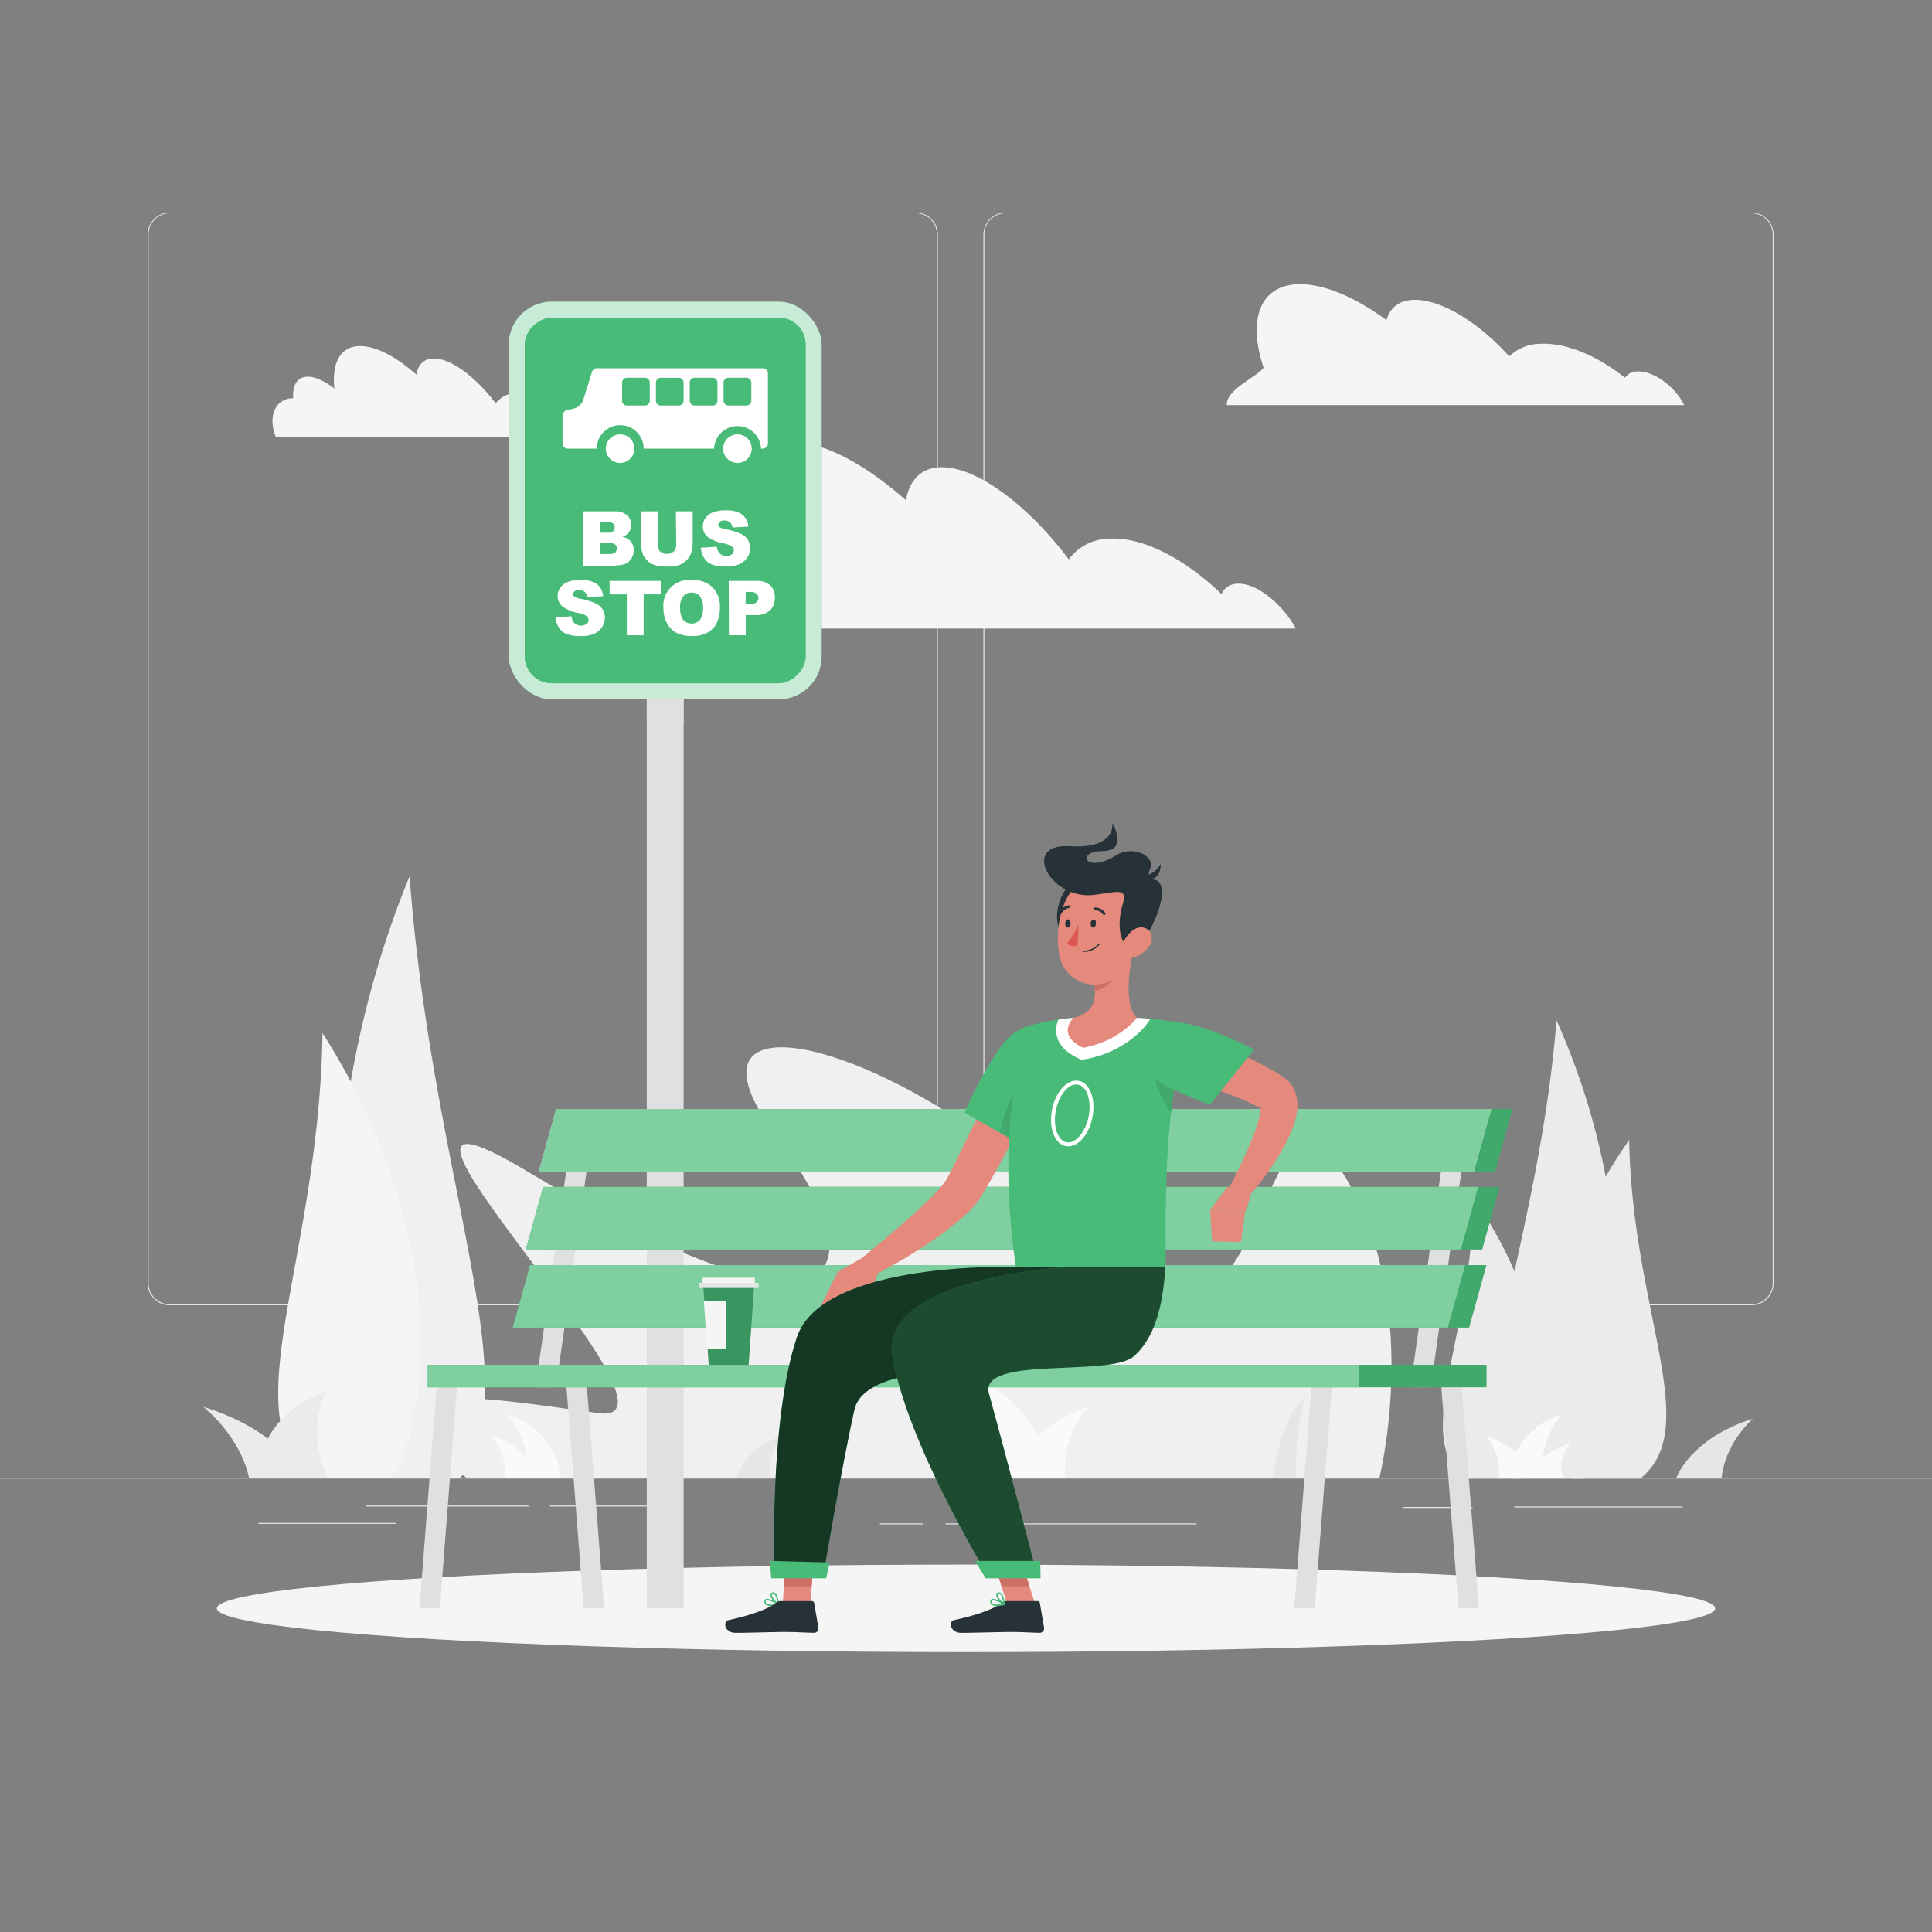 <svg xmlns="http://www.w3.org/2000/svg" viewBox="0 0 500 500"><rect x="0" y="0" width="500" height="500" fill="#808080" stroke="none"/><g id="freepik--background-complete--inject-2"><rect y="382.4" width="500" height="0.25" style="fill:#e6e6e6"></rect><rect x="363.22" y="390" width="17.85" height="0.25" style="fill:#e6e6e6"></rect><rect x="391.89" y="389.88" width="43.57" height="0.25" style="fill:#e6e6e6"></rect><rect x="244.7" y="394.26" width="64.97" height="0.25" style="fill:#e6e6e6"></rect><rect x="227.72" y="394.26" width="11.22" height="0.25" style="fill:#e6e6e6"></rect><rect x="94.78" y="389.63" width="42" height="0.25" style="fill:#e6e6e6"></rect><rect x="142.33" y="389.63" width="29.82" height="0.25" style="fill:#e6e6e6"></rect><rect x="66.89" y="394.14" width="35.61" height="0.25" style="fill:#e6e6e6"></rect><path d="M237,337.8H43.91a5.71,5.71,0,0,1-5.7-5.71V60.66A5.71,5.71,0,0,1,43.91,55H237a5.71,5.71,0,0,1,5.71,5.71V332.09A5.71,5.71,0,0,1,237,337.8ZM43.91,55.2a5.46,5.46,0,0,0-5.45,5.46V332.09a5.46,5.46,0,0,0,5.45,5.46H237a5.47,5.47,0,0,0,5.46-5.46V60.66A5.47,5.47,0,0,0,237,55.2Z" style="fill:#e6e6e6"></path><path d="M453.31,337.8H260.21a5.72,5.72,0,0,1-5.71-5.71V60.66A5.72,5.72,0,0,1,260.21,55h193.1A5.71,5.71,0,0,1,459,60.66V332.09A5.71,5.71,0,0,1,453.31,337.8ZM260.21,55.2a5.47,5.47,0,0,0-5.46,5.46V332.09a5.47,5.47,0,0,0,5.46,5.46h193.1a5.47,5.47,0,0,0,5.46-5.46V60.66a5.47,5.47,0,0,0-5.46-5.46Z" style="fill:#e6e6e6"></path><path d="M119.2,382.4H98c-11.06-19.32-17.21-71.09-1.66-127.34A254.34,254.34,0,0,1,106,226.75C111.84,305.76,137.2,359,119.2,382.4Z" style="fill:#f0f0f0"></path><path d="M80,382.4h21.22c9.85-14.28,12.75-52.54-6.33-94.12a175.49,175.49,0,0,0-11.42-20.93C82.56,325.75,60.55,365.08,80,382.4Z" style="fill:#f5f5f5"></path><path d="M347.07,302.88c-21.52-33.37-19.08,64.95-58.63,21.26-48.58-53.67-118.3-71.66-87.83-30.57S213,348.88,136,302.88c-55.78-33.36,47.08,66.65,18.91,62.85S84.2,354.15,120.64,382.4H357S368.6,336.25,347.07,302.88Z" style="fill:#f0f0f0"></path><path d="M391.76,382.65h17.75c9.25-14.72,14.39-54.16,1.39-97a182.29,182.29,0,0,0-8.07-21.57C397.91,324.26,376.69,364.79,391.76,382.65Z" style="fill:#ebebeb"></path><path d="M424.53,382.65H406.78c-8.24-10.88-10.67-40,5.3-71.7A129.43,129.43,0,0,1,421.63,295C422.4,339.49,440.82,369.45,424.53,382.65Z" style="fill:#ebebeb"></path><path d="M379,382.65h14.68c6.81-9,8.82-33.11-4.39-59.31a106.37,106.37,0,0,0-7.9-13.19C380.72,347,365.49,371.73,379,382.65Z" style="fill:#ebebeb"></path><path d="M139,382.4s-1-7.2-11.87-10.91a14.29,14.29,0,0,1,3.48,10.91Z" style="fill:#fafafa"></path><path d="M190.8,382.4s1-7.2,11.87-10.91a14.34,14.34,0,0,0-3.48,10.91Z" style="fill:#e6e6e6"></path><path d="M329.69,382.4s.69-14,8.23-21.19a68.85,68.85,0,0,0-2.42,21.19Z" style="fill:#e6e6e6"></path><path d="M433.86,382.4s3.51-10.06,19.78-15.24c-7.75,7.29-8.06,15.24-8.06,15.24Z" style="fill:#e6e6e6"></path><path d="M67.47,382.4S64.71,367.61,84.56,360c-5.66,10.72.13,22.4.13,22.4Z" style="fill:#ebebeb"></path><path d="M78.5,382.4s-5.6-12.08-25.87-18.3c10.33,8.75,11.8,18.3,11.8,18.3Z" style="fill:#ebebeb"></path><path d="M145.2,382.4s-.73-12.1-14-16.48c5.92,6.2,5.58,16.48,5.58,16.48Z" style="fill:#fafafa"></path><path d="M261.2,382.4s-1.67-12-19.86-18.24a23.92,23.92,0,0,1,5.83,18.24Z" style="fill:#fafafa"></path><path d="M261.72,382.4s1.67-12,19.86-18.24a23.92,23.92,0,0,0-5.83,18.24Z" style="fill:#fafafa"></path><path d="M271.65,382.4s-1.22-20.22-23.36-27.56c9.9,10.37,9.33,27.56,9.33,27.56Z" style="fill:#fafafa"></path><path d="M396.58,382.4s-.85-5.23,10-8.94c-4.46,5.22-1.64,8.94-1.64,8.94Z" style="fill:#fafafa"></path><path d="M396.27,382.4s-1-7.2-11.87-10.91a14.29,14.29,0,0,1,3.48,10.91Z" style="fill:#fafafa"></path><path d="M390.34,382.4s.72-12.1,14-16.48c-5.91,6.2-5.58,16.48-5.58,16.48Z" style="fill:#fafafa"></path><path d="M435.42,104c-2.61-4.56-7.87-8.09-11.76-7.87a3.81,3.81,0,0,0-3.13,1.64c-7.1-5.68-15.27-9.17-22-8.79a11.55,11.55,0,0,0-7.94,3.27c-7.62-8.57-17.34-14.65-24.39-14.65-4,0-6.49,2-7.38,5.25-7.82-5.76-15.86-9.3-22.34-9.3-10.33,0-13.69,9-9.46,21.61-1.69,2.38-9.84,5.7-9.51,9.68H435.88C435.73,104.56,435.59,104.28,435.42,104Z" style="fill:#f5f5f5"></path><path d="M320.12,151.07a4.49,4.49,0,0,0-4,2.66c-9.67-9.26-20.58-14.94-29.36-14.31a13.16,13.16,0,0,0-10.16,5.34s0,0,0,0c-10.51-13.95-23.61-23.84-32.84-23.84-5.25,0-8.37,3.2-9.3,8.54-10.61-9.38-21.35-15.13-29.83-15.13-10.51,0-15.15,8.84-13.7,22.45-5.07-4-10-6.29-14.1-6.29-5.61,0-8.24,4.47-7.79,11.48a10.14,10.14,0,0,0-1.46.11c-8.57,1.17-11.85,10.23-7.73,20.59H335.39C331.54,155.83,324.92,150.73,320.12,151.07Z" style="fill:#f5f5f5"></path><path d="M149.61,107.49a2.19,2.19,0,0,0-2,1.3c-4.71-4.51-10-7.28-14.31-7a6.42,6.42,0,0,0-5,2.61h0c-5.13-6.8-11.52-11.62-16-11.62-2.56,0-4.09,1.56-4.54,4.16-5.17-4.58-10.41-7.38-14.54-7.38-5.13,0-7.39,4.31-6.69,11-2.47-1.93-4.89-3.07-6.87-3.07-2.73,0-4,2.18-3.79,5.6a5.68,5.68,0,0,0-.72,0c-4.17.57-5.78,5-3.77,10h85.59C155.18,109.82,152,107.33,149.61,107.49Z" style="fill:#f5f5f5"></path></g><g id="freepik--Shadow--inject-2"><ellipse cx="250" cy="416.24" rx="193.89" ry="11.32" style="fill:#f5f5f5"></ellipse></g><g id="freepik--bus-stop--inject-2"><rect x="167.38" y="164.41" width="9.54" height="251.83" style="fill:#e0e0e0"></rect><rect x="167.38" y="164.41" width="9.54" height="22.84" style="fill:#e0e0e0;mix-blend-mode:multiply"></rect><rect x="131.66" y="78.07" width="80.99" height="102.91" rx="11.11" style="fill:#48BB78"></rect><rect x="131.66" y="78.07" width="80.99" height="102.91" rx="11.11" style="fill:#fff;opacity:0.7"></rect><rect x="124.85" y="93.19" width="94.59" height="72.68" rx="6.96" transform="translate(301.68 -42.63) rotate(90)" style="fill:#48BB78"></rect><path d="M151,132.34h8.14a4.43,4.43,0,0,1,3.12,1,3.26,3.26,0,0,1,1.09,2.5,3.15,3.15,0,0,1-.78,2.14,3.49,3.49,0,0,1-1.51.94,3.94,3.94,0,0,1,2.23,1.25,3.46,3.46,0,0,1,.71,2.23,3.86,3.86,0,0,1-.51,2,3.68,3.68,0,0,1-1.39,1.38,4.64,4.64,0,0,1-1.65.46c-1,.12-1.62.19-1.94.19H151Zm4.39,5.51h1.89a2.16,2.16,0,0,0,1.41-.35,1.25,1.25,0,0,0,.4-1,1.19,1.19,0,0,0-.4-1,2.1,2.1,0,0,0-1.38-.35H155.4Zm0,5.53h2.21a2.49,2.49,0,0,0,1.59-.4,1.37,1.37,0,0,0,.46-1.07,1.21,1.21,0,0,0-.46-1,2.48,2.48,0,0,0-1.6-.38h-2.2Z" style="fill:#48BB78"></path><path d="M174.93,132.34h4.34v8.37a7.08,7.08,0,0,1-.39,2.36,5.08,5.08,0,0,1-1.22,1.93,4.82,4.82,0,0,1-1.74,1.17,8.87,8.87,0,0,1-3,.47,20.37,20.37,0,0,1-2.24-.14,5.8,5.8,0,0,1-2-.58,4.82,4.82,0,0,1-1.49-1.21,4.47,4.47,0,0,1-.93-1.62,8.33,8.33,0,0,1-.4-2.38v-8.37h4.33v8.57a2.47,2.47,0,0,0,.64,1.8,2.74,2.74,0,0,0,3.53,0,2.44,2.44,0,0,0,.64-1.81Z" style="fill:#48BB78"></path><path d="M181.39,141.75l4.13-.26a3.09,3.09,0,0,0,.55,1.53,2.29,2.29,0,0,0,1.92.86,2.13,2.13,0,0,0,1.43-.44,1.26,1.26,0,0,0,0-2,5.56,5.56,0,0,0-2.22-.82,9.46,9.46,0,0,1-4.08-1.7,3.44,3.44,0,0,1-1.23-2.72,3.71,3.71,0,0,1,.63-2.05,4.14,4.14,0,0,1,1.89-1.51,8.77,8.77,0,0,1,3.46-.55,7,7,0,0,1,4.11,1,4.31,4.31,0,0,1,1.68,3.19l-4.09.24a2.16,2.16,0,0,0-.69-1.38,2.19,2.19,0,0,0-1.44-.44,1.69,1.69,0,0,0-1.14.33,1,1,0,0,0-.39.78.79.79,0,0,0,.32.6,3.46,3.46,0,0,0,1.46.52,18.18,18.18,0,0,1,4.08,1.24,4.28,4.28,0,0,1,1.79,1.56,3.91,3.91,0,0,1,.56,2.08,4.46,4.46,0,0,1-.74,2.5,4.73,4.73,0,0,1-2.1,1.73,8.46,8.46,0,0,1-3.38.59q-3.58,0-5-1.38A5.44,5.44,0,0,1,181.39,141.75Z" style="fill:#48BB78"></path><path d="M143.78,159.75l4.14-.25a3.09,3.09,0,0,0,.54,1.53,2.31,2.31,0,0,0,1.92.86,2.16,2.16,0,0,0,1.44-.44,1.32,1.32,0,0,0,.5-1,1.29,1.29,0,0,0-.48-1,5.56,5.56,0,0,0-2.23-.82,9.46,9.46,0,0,1-4.07-1.71,3.42,3.42,0,0,1-1.23-2.71,3.69,3.69,0,0,1,.63-2.05,4.14,4.14,0,0,1,1.89-1.51,8.75,8.75,0,0,1,3.46-.56,7.08,7.08,0,0,1,4.11,1,4.34,4.34,0,0,1,1.68,3.19l-4.1.24a2.16,2.16,0,0,0-.68-1.38,2.2,2.2,0,0,0-1.45-.44,1.78,1.78,0,0,0-1.14.32,1,1,0,0,0-.38.79.78.78,0,0,0,.31.6,3.58,3.58,0,0,0,1.46.52,18.48,18.48,0,0,1,4.09,1.24,4.34,4.34,0,0,1,1.79,1.56,4,4,0,0,1,.56,2.08,4.5,4.5,0,0,1-.75,2.5,4.71,4.71,0,0,1-2.09,1.73,8.52,8.52,0,0,1-3.39.59c-2.39,0-4-.46-5-1.38A5.46,5.46,0,0,1,143.78,159.75Z" style="fill:#48BB78"></path><path d="M157.74,150.34H171v3.48h-4.43v10.59h-4.35V153.82h-4.43Z" style="fill:#48BB78"></path><path d="M171.7,157.39A6.66,6.66,0,0,1,179,150.1a7.35,7.35,0,0,1,5.41,1.89,7.1,7.1,0,0,1,1.9,5.28,8.69,8.69,0,0,1-.83,4,5.87,5.87,0,0,1-2.4,2.46,8,8,0,0,1-3.91.88,9.1,9.1,0,0,1-3.94-.76,5.81,5.81,0,0,1-2.52-2.4A7.9,7.9,0,0,1,171.7,157.39Zm4.34,0a4.74,4.74,0,0,0,.79,3.06,3,3,0,0,0,4.33,0,5.19,5.19,0,0,0,.76-3.27,4.31,4.31,0,0,0-.8-2.9,2.73,2.73,0,0,0-2.17-.91,2.63,2.63,0,0,0-2.11.93A4.71,4.71,0,0,0,176,157.4Z" style="fill:#48BB78"></path><path d="M188.59,150.34h7.22a4.93,4.93,0,0,1,3.54,1.13,4.21,4.21,0,0,1,1.17,3.19,4.32,4.32,0,0,1-1.28,3.33,5.53,5.53,0,0,1-3.91,1.2H193v5.22h-4.36Zm4.36,6H194a2.7,2.7,0,0,0,1.77-.44,1.42,1.42,0,0,0,.5-1.11,1.56,1.56,0,0,0-.44-1.13,2.32,2.32,0,0,0-1.66-.46H193Z" style="fill:#48BB78"></path><path d="M197.34,95.3H154.5a1.36,1.36,0,0,0-1.31,1L151,103.33a3.61,3.61,0,0,1-2.75,2.47l-1.35.27a1.64,1.64,0,0,0-1.32,1.61v7.06A1.36,1.36,0,0,0,147,116.1h7.44a6.07,6.07,0,0,1,12.14,0h18.22a6.08,6.08,0,0,1,12.15,0h.42a1.36,1.36,0,0,0,1.37-1.36V96.66A1.37,1.37,0,0,0,197.34,95.3Zm-29.18,8.4a1.25,1.25,0,0,1-1.24,1.25h-4.68A1.26,1.26,0,0,1,161,103.7V99a1.25,1.25,0,0,1,1.25-1.24h4.68A1.25,1.25,0,0,1,168.16,99Zm8.76,0a1.25,1.25,0,0,1-1.25,1.25H171a1.25,1.25,0,0,1-1.25-1.25V99A1.25,1.25,0,0,1,171,97.78h4.67A1.25,1.25,0,0,1,176.92,99Zm8.76,0a1.25,1.25,0,0,1-1.25,1.25h-4.67a1.25,1.25,0,0,1-1.25-1.25V99a1.25,1.25,0,0,1,1.25-1.24h4.67A1.25,1.25,0,0,1,185.68,99Zm8.76,0a1.25,1.25,0,0,1-1.25,1.25h-4.68a1.26,1.26,0,0,1-1.25-1.25V99a1.25,1.25,0,0,1,1.25-1.24h4.68A1.25,1.25,0,0,1,194.44,99Z" style="fill:#48BB78"></path><path d="M160.47,112.41a3.7,3.7,0,1,0,3.71,3.69A3.7,3.7,0,0,0,160.47,112.41Z" style="fill:#48BB78"></path><path d="M190.85,112.41a3.7,3.7,0,1,0,3.7,3.69A3.71,3.71,0,0,0,190.85,112.41Z" style="fill:#48BB78"></path><rect x="124.85" y="93.19" width="94.59" height="72.68" rx="6.96" transform="translate(301.68 -42.63) rotate(90)" style="fill:#48BB78"></rect><path d="M151,132.34h8.14a4.43,4.43,0,0,1,3.12,1,3.26,3.26,0,0,1,1.09,2.5,3.15,3.15,0,0,1-.78,2.14,3.49,3.49,0,0,1-1.51.94,3.94,3.94,0,0,1,2.23,1.25,3.46,3.46,0,0,1,.71,2.23,3.86,3.86,0,0,1-.51,2,3.68,3.68,0,0,1-1.39,1.38,4.64,4.64,0,0,1-1.65.46c-1,.12-1.62.19-1.94.19H151Zm4.39,5.51h1.89a2.16,2.16,0,0,0,1.41-.35,1.25,1.25,0,0,0,.4-1,1.19,1.19,0,0,0-.4-1,2.1,2.1,0,0,0-1.38-.35H155.4Zm0,5.53h2.21a2.49,2.49,0,0,0,1.59-.4,1.37,1.37,0,0,0,.46-1.07,1.21,1.21,0,0,0-.46-1,2.48,2.48,0,0,0-1.6-.38h-2.2Z" style="fill:#fff"></path><path d="M174.93,132.34h4.34v8.37a7.08,7.08,0,0,1-.39,2.36,5.08,5.08,0,0,1-1.22,1.93,4.82,4.82,0,0,1-1.74,1.17,8.87,8.87,0,0,1-3,.47,20.37,20.37,0,0,1-2.24-.14,5.8,5.8,0,0,1-2-.58,4.82,4.82,0,0,1-1.49-1.21,4.47,4.47,0,0,1-.93-1.62,8.33,8.33,0,0,1-.4-2.38v-8.37h4.33v8.57a2.47,2.47,0,0,0,.64,1.8,2.74,2.74,0,0,0,3.53,0,2.44,2.44,0,0,0,.64-1.81Z" style="fill:#fff"></path><path d="M181.39,141.75l4.13-.26a3.09,3.09,0,0,0,.55,1.53,2.29,2.29,0,0,0,1.92.86,2.13,2.13,0,0,0,1.43-.44,1.26,1.26,0,0,0,0-2,5.56,5.56,0,0,0-2.22-.82,9.46,9.46,0,0,1-4.08-1.7,3.44,3.44,0,0,1-1.23-2.72,3.71,3.71,0,0,1,.63-2.05,4.14,4.14,0,0,1,1.89-1.51,8.77,8.77,0,0,1,3.46-.55,7,7,0,0,1,4.11,1,4.31,4.31,0,0,1,1.68,3.19l-4.09.24a2.16,2.16,0,0,0-.69-1.38,2.19,2.19,0,0,0-1.44-.44,1.69,1.69,0,0,0-1.14.33,1,1,0,0,0-.39.78.79.79,0,0,0,.32.6,3.46,3.46,0,0,0,1.46.52,18.18,18.18,0,0,1,4.08,1.24,4.28,4.28,0,0,1,1.79,1.56,3.91,3.91,0,0,1,.56,2.08,4.46,4.46,0,0,1-.74,2.5,4.73,4.73,0,0,1-2.1,1.73,8.46,8.46,0,0,1-3.38.59q-3.58,0-5-1.38A5.44,5.44,0,0,1,181.39,141.75Z" style="fill:#fff"></path><path d="M143.78,159.75l4.14-.25a3.09,3.09,0,0,0,.54,1.53,2.31,2.31,0,0,0,1.92.86,2.16,2.16,0,0,0,1.44-.44,1.32,1.32,0,0,0,.5-1,1.29,1.29,0,0,0-.48-1,5.56,5.56,0,0,0-2.23-.82,9.46,9.46,0,0,1-4.07-1.71,3.42,3.42,0,0,1-1.23-2.71,3.69,3.69,0,0,1,.63-2.05,4.14,4.14,0,0,1,1.89-1.51,8.75,8.75,0,0,1,3.46-.56,7.08,7.08,0,0,1,4.11,1,4.34,4.34,0,0,1,1.68,3.19l-4.1.24a2.16,2.16,0,0,0-.68-1.38,2.2,2.2,0,0,0-1.45-.44,1.78,1.78,0,0,0-1.14.32,1,1,0,0,0-.38.79.78.78,0,0,0,.31.6,3.58,3.58,0,0,0,1.46.52,18.48,18.48,0,0,1,4.09,1.24,4.34,4.34,0,0,1,1.79,1.56,4,4,0,0,1,.56,2.08,4.5,4.5,0,0,1-.75,2.5,4.71,4.71,0,0,1-2.09,1.73,8.52,8.52,0,0,1-3.39.59c-2.39,0-4-.46-5-1.38A5.46,5.46,0,0,1,143.78,159.75Z" style="fill:#fff"></path><path d="M157.74,150.34H171v3.48h-4.43v10.59h-4.35V153.82h-4.43Z" style="fill:#fff"></path><path d="M171.7,157.39A6.66,6.66,0,0,1,179,150.1a7.35,7.35,0,0,1,5.41,1.89,7.1,7.1,0,0,1,1.9,5.28,8.69,8.69,0,0,1-.83,4,5.87,5.87,0,0,1-2.4,2.46,8,8,0,0,1-3.91.88,9.1,9.1,0,0,1-3.94-.76,5.81,5.81,0,0,1-2.52-2.4A7.9,7.9,0,0,1,171.7,157.39Zm4.34,0a4.74,4.74,0,0,0,.79,3.06,3,3,0,0,0,4.33,0,5.19,5.19,0,0,0,.76-3.27,4.31,4.31,0,0,0-.8-2.9,2.73,2.73,0,0,0-2.17-.91,2.63,2.63,0,0,0-2.11.93A4.71,4.71,0,0,0,176,157.4Z" style="fill:#fff"></path><path d="M188.59,150.34h7.22a4.93,4.93,0,0,1,3.54,1.13,4.21,4.21,0,0,1,1.17,3.19,4.32,4.32,0,0,1-1.28,3.33,5.53,5.53,0,0,1-3.91,1.2H193v5.22h-4.36Zm4.36,6H194a2.7,2.7,0,0,0,1.77-.44,1.42,1.42,0,0,0,.5-1.11,1.56,1.56,0,0,0-.44-1.13,2.32,2.32,0,0,0-1.66-.46H193Z" style="fill:#fff"></path><path d="M197.34,95.3H154.5a1.36,1.36,0,0,0-1.31,1L151,103.33a3.61,3.61,0,0,1-2.75,2.47l-1.35.27a1.64,1.64,0,0,0-1.32,1.61v7.06A1.36,1.36,0,0,0,147,116.1h7.44a6.07,6.07,0,0,1,12.14,0h18.22a6.08,6.08,0,0,1,12.15,0h.42a1.36,1.36,0,0,0,1.37-1.36V96.66A1.37,1.37,0,0,0,197.34,95.3Zm-29.18,8.4a1.25,1.25,0,0,1-1.24,1.25h-4.68A1.26,1.26,0,0,1,161,103.7V99a1.25,1.25,0,0,1,1.25-1.24h4.68A1.25,1.25,0,0,1,168.16,99Zm8.76,0a1.25,1.25,0,0,1-1.25,1.25H171a1.25,1.25,0,0,1-1.25-1.25V99A1.25,1.25,0,0,1,171,97.78h4.67A1.25,1.25,0,0,1,176.92,99Zm8.76,0a1.25,1.25,0,0,1-1.25,1.25h-4.67a1.25,1.25,0,0,1-1.25-1.25V99a1.25,1.25,0,0,1,1.25-1.24h4.67A1.25,1.25,0,0,1,185.68,99Zm8.76,0a1.25,1.25,0,0,1-1.25,1.25h-4.68a1.26,1.26,0,0,1-1.25-1.25V99a1.25,1.25,0,0,1,1.25-1.24h4.68A1.25,1.25,0,0,1,194.44,99Z" style="fill:#fff"></path><path d="M160.47,112.41a3.7,3.7,0,1,0,3.71,3.69A3.7,3.7,0,0,0,160.47,112.41Z" style="fill:#fff"></path><path d="M190.85,112.41a3.7,3.7,0,1,0,3.7,3.69A3.71,3.71,0,0,0,190.85,112.41Z" style="fill:#fff"></path></g><g id="freepik--Seat--inject-2"><polygon points="345.51 353.21 344.69 359.03 340.24 416.24 334.96 416.24 339.4 359.03 340.22 353.21 345.51 353.21" style="fill:#e0e0e0"></polygon><polygon points="372.2 353.21 373.02 359.03 377.46 416.24 382.74 416.24 378.3 359.03 377.48 353.21 372.2 353.21" style="fill:#e0e0e0"></polygon><polygon points="119.1 353.21 118.27 359.03 113.83 416.24 108.56 416.24 112.99 359.03 113.82 353.21 119.1 353.21" style="fill:#e0e0e0"></polygon><polygon points="145.78 353.21 146.6 359.03 151.06 416.24 156.34 416.24 151.9 359.03 151.07 353.21 145.78 353.21" style="fill:#e0e0e0"></polygon><polygon points="152.95 295.09 144.71 353.21 143.89 359.03 138.61 359.03 139.43 353.21 147.67 295.09 152.95 295.09" style="fill:#e0e0e0"></polygon><polygon points="379.35 295.09 371.11 353.21 370.29 359.03 365.01 359.03 365.83 353.21 374.07 295.09 379.35 295.09" style="fill:#e0e0e0"></polygon><polygon points="380.21 343.58 138.23 343.58 142.73 327.4 384.7 327.4 380.21 343.58" style="fill:#48BB78"></polygon><polygon points="374.69 343.58 132.71 343.58 137.2 327.4 379.18 327.4 374.69 343.58" style="fill:#48BB78"></polygon><polygon points="380.21 343.58 138.23 343.58 142.73 327.4 384.7 327.4 380.21 343.58" style="opacity:0.1"></polygon><polygon points="386.95 303.18 144.97 303.18 149.47 287 391.44 287 386.95 303.18" style="fill:#48BB78"></polygon><polygon points="386.95 303.18 144.97 303.18 149.47 287 391.44 287 386.95 303.18" style="opacity:0.1"></polygon><polygon points="381.43 303.18 139.45 303.18 143.94 287 385.92 287 381.43 303.18" style="fill:#fff"></polygon><polygon points="381.43 303.18 139.45 303.18 143.94 287 385.92 287 381.43 303.18" style="fill:#48BB78"></polygon><polygon points="381.43 303.18 139.45 303.18 143.94 287 385.92 287 381.43 303.18" style="fill:#fff;opacity:0.3"></polygon><polygon points="383.58 323.37 141.6 323.37 146.1 307.18 388.07 307.18 383.58 323.37" style="fill:#48BB78"></polygon><polygon points="378.06 323.37 136.08 323.37 140.57 307.18 382.55 307.18 378.06 323.37" style="fill:#48BB78"></polygon><polygon points="383.58 323.37 141.6 323.37 146.1 307.18 388.07 307.18 383.58 323.37" style="opacity:0.1"></polygon><polygon points="378.06 323.37 136.08 323.37 140.57 307.18 382.55 307.18 378.06 323.37" style="fill:#48BB78"></polygon><polygon points="378.06 323.37 136.08 323.37 140.57 307.18 382.55 307.18 378.06 323.37" style="fill:#fff;opacity:0.3"></polygon><polygon points="374.69 343.58 132.71 343.58 137.2 327.4 379.18 327.4 374.69 343.58" style="fill:#48BB78"></polygon><polygon points="374.69 343.58 132.71 343.58 137.2 327.4 379.18 327.4 374.69 343.58" style="fill:#fff;opacity:0.3"></polygon><rect x="110.7" y="353.21" width="240.91" height="5.82" style="fill:#48BB78"></rect><rect x="110.7" y="353.21" width="240.91" height="5.82" style="fill:#48BB78"></rect><rect x="110.7" y="353.21" width="240.91" height="5.82" style="fill:#fff;opacity:0.3"></rect><rect x="351.6" y="353.21" width="33.11" height="5.82" style="fill:#48BB78"></rect><rect x="351.6" y="353.21" width="33.11" height="5.82" style="opacity:0.1"></rect></g><g id="freepik--Character--inject-2"><path d="M199.52,415.64a2.13,2.13,0,0,1-1.39-.38,1,1,0,0,1-.31-.92.58.58,0,0,1,.33-.49c.83-.4,3.08,1,3.33,1.19a.19.19,0,0,1,0,.34A8.82,8.82,0,0,1,199.52,415.64Zm-1-1.5a.6.6,0,0,0-.21,0,.24.24,0,0,0-.13.2.66.66,0,0,0,.19.61,3.46,3.46,0,0,0,2.53.13A6.41,6.41,0,0,0,198.52,414.14Z" style="fill:#48BB78"></path><path d="M201.38,415.38a.15.15,0,0,1-.09,0c-.71-.4-2.07-2-1.91-2.79a.58.58,0,0,1,.57-.48.91.91,0,0,1,.74.23c.81.7.87,2.79.88,2.88a.19.19,0,0,1-.09.16A.16.16,0,0,1,201.38,415.38Zm-1.31-2.93H200c-.23,0-.25.13-.26.18-.09.47.74,1.64,1.44,2.19a4,4,0,0,0-.73-2.23A.55.55,0,0,0,200.07,412.45Z" style="fill:#48BB78"></path><polygon points="202.4 418.64 209.63 418.64 210.54 401.91 203.31 401.91 202.4 418.64" style="fill:#e4897b"></polygon><path d="M202,414.36h8.12a.6.6,0,0,1,.59.5l1.09,6.42a1.13,1.13,0,0,1-1.12,1.29c-2.84-.05-4.2-.22-7.78-.22-2.19,0-9.45.23-12.48.23s-3.28-3-2-3.27c5.63-1.22,10.53-2.9,12.4-4.5A1.84,1.84,0,0,1,202,414.36Z" style="fill:#263238"></path><path d="M271.88,275.6c-2.53,5.37-5.17,10.64-7.91,15.89s-5.56,10.45-8.56,15.62l-1.14,1.94-.29.49-.44.69c-.31.49-.6.82-.91,1.24a30.84,30.84,0,0,1-3.61,3.68,81,81,0,0,1-7.36,5.68,142,142,0,0,1-15.48,9.23l-3-4.55c4.46-3.73,9-7.5,13.25-11.31,2.12-1.9,4.21-3.85,6-5.8a27.84,27.84,0,0,0,2.34-2.83c.11-.2.29-.43.34-.57l.38-.74,1-1.94c5.16-10.4,10.2-21.06,15.48-31.51Z" style="fill:#e4897b"></path><path d="M274.9,270.36c2.11,6.47-11.22,25.51-11.22,25.51L249.63,288a93.62,93.62,0,0,1,9.23-16.92C264.37,263.48,272.6,263.27,274.9,270.36Z" style="fill:#48BB78"></path><path d="M223.45,325.36l-6.73,3.89,4.87,7.16s5.21-2.63,5.76-8Z" style="fill:#e4897b"></path><polygon points="212.43 338.05 217.94 337.5 221.59 336.41 216.72 329.25 212.43 338.05" style="fill:#e4897b"></polygon><polygon points="203.31 401.91 210.54 401.91 210.06 410.54 202.83 410.54 203.31 401.91" style="fill:#ce6f64"></polygon><polygon points="268.98 418.64 261.75 418.64 256.47 401.91 263.7 401.91 268.98 418.64" style="fill:#e4897b"></polygon><path d="M260.4,414.36h8.12a.59.59,0,0,1,.59.5l1.1,6.42a1.14,1.14,0,0,1-1.13,1.29c-2.83-.05-4.2-.22-7.77-.22-2.2,0-9.45.23-12.49.23s-3.27-3-2-3.27c5.63-1.22,10.53-2.9,12.39-4.5A1.86,1.86,0,0,1,260.4,414.36Z" style="fill:#263238"></path><polygon points="263.7 401.91 256.47 401.91 259.2 410.54 266.43 410.54 263.7 401.91" style="fill:#ce6f64"></polygon><path d="M258,415.64a2.16,2.16,0,0,1-1.4-.38,1,1,0,0,1-.31-.92.59.59,0,0,1,.33-.49c.84-.4,3.09,1,3.34,1.19a.2.2,0,0,1,.08.19.19.19,0,0,1-.14.15A8.72,8.72,0,0,1,258,415.64Zm-1-1.5a.67.67,0,0,0-.22,0,.22.22,0,0,0-.12.2.66.66,0,0,0,.19.61,3.44,3.44,0,0,0,2.52.13A6.38,6.38,0,0,0,257,414.14Z" style="fill:#48BB78"></path><path d="M259.82,415.38a.15.15,0,0,1-.09,0c-.71-.4-2.08-2-1.92-2.79a.6.6,0,0,1,.58-.48.93.93,0,0,1,.74.23c.8.7.87,2.79.87,2.88a.19.19,0,0,1-.09.16A.15.15,0,0,1,259.82,415.38Zm-1.31-2.93h-.08c-.22,0-.25.13-.26.18-.09.47.75,1.64,1.44,2.19a3.93,3.93,0,0,0-.72-2.23A.57.57,0,0,0,258.51,412.45Z" style="fill:#48BB78"></path><path d="M305.1,267.77c1.35.27,2.49.55,3.7.88s2.37.67,3.55,1q3.52,1.09,7,2.49c2.29.92,4.55,1.95,6.78,3.11,1.12.56,2.22,1.18,3.31,1.81.54.32,1.08.67,1.62,1l.81.51c.05,0,.48.31.76.52a10.68,10.68,0,0,1,.88.78,8.18,8.18,0,0,1,2,3.75,10.12,10.12,0,0,1,.24,3.14,17.86,17.86,0,0,1-1,4.58,39.56,39.56,0,0,1-3.36,7,76.84,76.84,0,0,1-8.64,11.81l-4.44-3.12c2.06-4,4.09-8.24,5.75-12.32a38.12,38.12,0,0,0,1.94-6,8.65,8.65,0,0,0,.25-2.33c0-.26-.09-.41-.1-.34a1.25,1.25,0,0,0,.37.71,1,1,0,0,0,.21.2c0,.05.23.16,0,.05l-.72-.36c-.48-.24-1-.5-1.44-.72-1-.45-2-.92-3-1.34-2-.87-4.07-1.65-6.16-2.39s-4.2-1.42-6.34-2.06c-1.07-.32-2.14-.64-3.21-.93l-3.12-.82Z" style="fill:#e4897b"></path><path d="M317.56,307.3l-4.38,5.82,9,.62s3-5.87-.17-7.19Z" style="fill:#e4897b"></path><polygon points="313.69 321.27 321.17 321.42 322.21 313.74 313.18 313.12 313.69 321.27" style="fill:#e4897b"></polygon><path d="M262.92,327.89s-50-1.72-56.68,18.17c-7.33,21.77-5.8,62.11-5.8,62.11H213s4.83-28.79,8.14-43.39c3.44-15.16,52.26-8.27,58.46-13.81,4.95-4.42,7.45-11.9,8.11-23.08Z" style="fill:#48BB78"></path><path d="M262.92,327.89s-50-1.72-56.68,18.17c-7.33,21.77-5.8,62.11-5.8,62.11H213s4.83-28.79,8.14-43.39c3.44-15.16,52.26-8.27,58.46-13.81,4.95-4.42,7.45-11.9,8.11-23.08Z" style="opacity:0.7"></path><path d="M276.63,327.89S227.56,330.41,231,351.1c3.76,22.66,24.92,57.07,24.92,57.07h12.63s-8.62-33.08-12.61-47.5c-2.75-10,31.33-4.16,37.53-9.7,4.95-4.42,7.45-11.9,8.11-23.08Z" style="fill:#48BB78"></path><path d="M276.63,327.89S227.56,330.41,231,351.1c3.76,22.66,24.92,57.07,24.92,57.07h12.63s-8.62-33.08-12.61-47.5c-2.75-10,31.33-4.16,37.53-9.7,4.95-4.42,7.45-11.9,8.11-23.08Z" style="opacity:0.6"></path><polygon points="213.81 408.47 199.6 408.47 199.21 403.97 214.73 404.37 213.81 408.47" style="fill:#48BB78"></polygon><polygon points="269.3 408.47 255.09 408.47 252.33 403.97 269.21 403.97 269.3 408.47" style="fill:#48BB78"></polygon><path d="M275.08,271.18c-2.77-1.34-6-.22-9.47,5.12s-6.5,14.27-6.86,16.82l4.93,2.75S276,278.29,275.08,271.18Z" style="fill:#48BB78"></path><path d="M275.08,271.18c-2.77-1.34-6-.22-9.47,5.12s-6.5,14.27-6.86,16.82l4.93,2.75S276,278.29,275.08,271.18Z" style="opacity:0.1"></path><path d="M307.09,265c-.24.93-.47,1.86-.68,2.79,0,0,0,.05,0,.08a168.21,168.21,0,0,0-3.34,20c-2.11,19.32-1.06,35.69-1.47,40H262.92c-6-40.65,3.66-62.47,3.66-62.47s3.23-.88,7.33-1.52c1.24-.2,2.56-.37,3.89-.49a140.62,140.62,0,0,1,16.43,0c1.18.06,2.37.15,3.52.26C302.75,264.16,307.09,265,307.09,265Z" style="fill:#48BB78"></path><path d="M297.75,263.67l-1.09,1.5c-.21.29-5.23,7.05-15.8,8.95l-.94.17-.87-.41c-3.33-1.57-5.23-3.68-5.64-6.26a6.64,6.64,0,0,1,.5-3.72c1.24-.2,2.56-.37,3.89-.49a140.62,140.62,0,0,1,16.43,0C295.41,263.47,296.6,263.56,297.75,263.67Z" style="fill:#fff"></path><path d="M276.46,296.66a3.55,3.55,0,0,1-2.55-1.11c-1.43-1.43-2.12-4-1.84-7,.45-4.7,3.14-8.6,6.14-8.87a3.51,3.51,0,0,1,2.86,1.09c1.43,1.44,2.12,4,1.84,7-.45,4.71-3.14,8.61-6.13,8.88Zm2.07-16h-.23c-2.45.22-4.84,3.88-5.23,8-.25,2.6.35,5,1.55,6.18a2.51,2.51,0,0,0,2.07.8c2.44-.22,4.84-3.87,5.23-8,.24-2.6-.35-5-1.56-6.18A2.52,2.52,0,0,0,278.53,280.68Z" style="fill:#fff"></path><path d="M293.56,244.91c-1.31,5.28-2.84,15,.67,18.5,0,0-4.4,6-13.9,7.76-7.16-3.38-2.53-7.76-2.53-7.76,6-1.41,6-5.78,5.23-9.89Z" style="fill:#e4897b"></path><path d="M289.27,248.42,283,253.51a16.41,16.41,0,0,1,.36,2.92c2.27-.32,5.49-2.8,5.85-5.16A8,8,0,0,0,289.27,248.42Z" style="fill:#ce6f64"></path><path d="M277.6,228.64c-3.64,1.51-6.09,11.48-1.66,13.77S284.48,225.79,277.6,228.64Z" style="fill:#263238"></path><path d="M294.6,237c-.81,7.16-.92,11.37-4.73,15.05a9.27,9.27,0,0,1-15.73-4.9c-1.2-6.44.32-17.06,7.48-19.91A9.31,9.31,0,0,1,294.6,237Z" style="fill:#e4897b"></path><path d="M289,221.28c3.92-2.47,9.91,0,8.7,3.37-1.94,5.45,3.05.22,3,6.67,0,4.21-4.75,14.19-7.75,13.93s-4.15-5.57-2.33-11.47c1.36-4.44-2.39-2.69-7.84-2.15-11.06,1.08-18.67-13.41-5.94-12.63,12.31.75,11-6,11-6s4.43,7.24-2.56,7.27S280.87,226.39,289,221.28Z" style="fill:#263238"></path><path d="M297.43,244.84a7.29,7.29,0,0,1-4.41,3c-2.36.51-3.28-1.61-2.41-3.74.78-1.92,2.95-4.5,5.22-4.06S298.69,243,297.43,244.84Z" style="fill:#e4897b"></path><path d="M295.74,226.78a6.22,6.22,0,0,0,4.65-3.2S300.58,229.25,295.74,226.78Z" style="fill:#263238"></path><path d="M283.64,239c0,.58-.37,1.05-.75,1.05s-.66-.47-.63-1.05.36-1.06.74-1.06S283.67,238.37,283.64,239Z" style="fill:#263238"></path><path d="M277.05,239c0,.58-.37,1.05-.75,1.05s-.66-.47-.63-1.05.36-1.06.74-1.06S277.08,238.37,277.05,239Z" style="fill:#263238"></path><path d="M279.13,239.24a22.32,22.32,0,0,1-3.05,5,3.3,3.3,0,0,0,2.76.52Z" style="fill:#de5753"></path><path d="M280.47,246.36a.17.17,0,0,1-.17-.17.16.16,0,0,1,.17-.17,4.92,4.92,0,0,0,3.86-1.81.18.18,0,0,1,.24-.05.17.17,0,0,1,0,.24A5.14,5.14,0,0,1,280.47,246.36Z" style="fill:#263238"></path><path d="M285.75,236.82a.35.35,0,0,1-.28-.14,2.61,2.61,0,0,0-2.12-1.14.32.32,0,0,1-.37-.31.35.35,0,0,1,.32-.37,3.24,3.24,0,0,1,2.73,1.42.35.35,0,0,1-.08.48A.36.36,0,0,1,285.75,236.82Z" style="fill:#263238"></path><path d="M274.3,236.69a.42.42,0,0,1-.16,0,.35.35,0,0,1-.14-.47,3.56,3.56,0,0,1,2.54-1.91.34.34,0,0,1,.38.29.35.35,0,0,1-.29.39h0a2.86,2.86,0,0,0-2,1.56A.35.35,0,0,1,274.3,236.69Z" style="fill:#263238"></path><path d="M306.41,267.77v.06s0,.05,0,.08a168.21,168.21,0,0,0-3.34,20c-4.21-5.93-5.45-12.13-4.71-16C299.17,267.63,303.88,267.51,306.41,267.77Z" style="fill:#48BB78"></path><path d="M306.41,267.77v.06s0,.05,0,.08a168.21,168.21,0,0,0-3.34,20c-4.21-5.93-5.45-12.13-4.71-16C299.17,267.63,303.88,267.51,306.41,267.77Z" style="opacity:0.1"></path><path d="M300,265.67c5.28-4.38,24.53,5.95,24.53,5.95l-11.34,14.21s-2-.45-10-4.05C294.8,278,294.33,270.36,300,265.67Z" style="fill:#48BB78"></path></g><g id="freepik--Cup--inject-2"><polygon points="195.17 332.67 193.75 353.21 183.42 353.21 183.14 349.14 182.28 336.74 182 332.67 195.17 332.67" style="fill:#48BB78"></polygon><polygon points="195.17 332.67 193.75 353.21 183.42 353.21 183.14 349.14 182.28 336.74 182 332.67 195.17 332.67" style="opacity:0.2"></polygon><rect x="180.88" y="332" width="15.42" height="1.33" style="fill:#e6e6e6"></rect><rect x="181.82" y="330.67" width="13.53" height="1.33" style="fill:#f5f5f5"></rect><polygon points="188 336.74 188 349.14 183.01 349.14 182.16 336.74 188 336.74" style="fill:#f5f5f5"></polygon></g></svg>